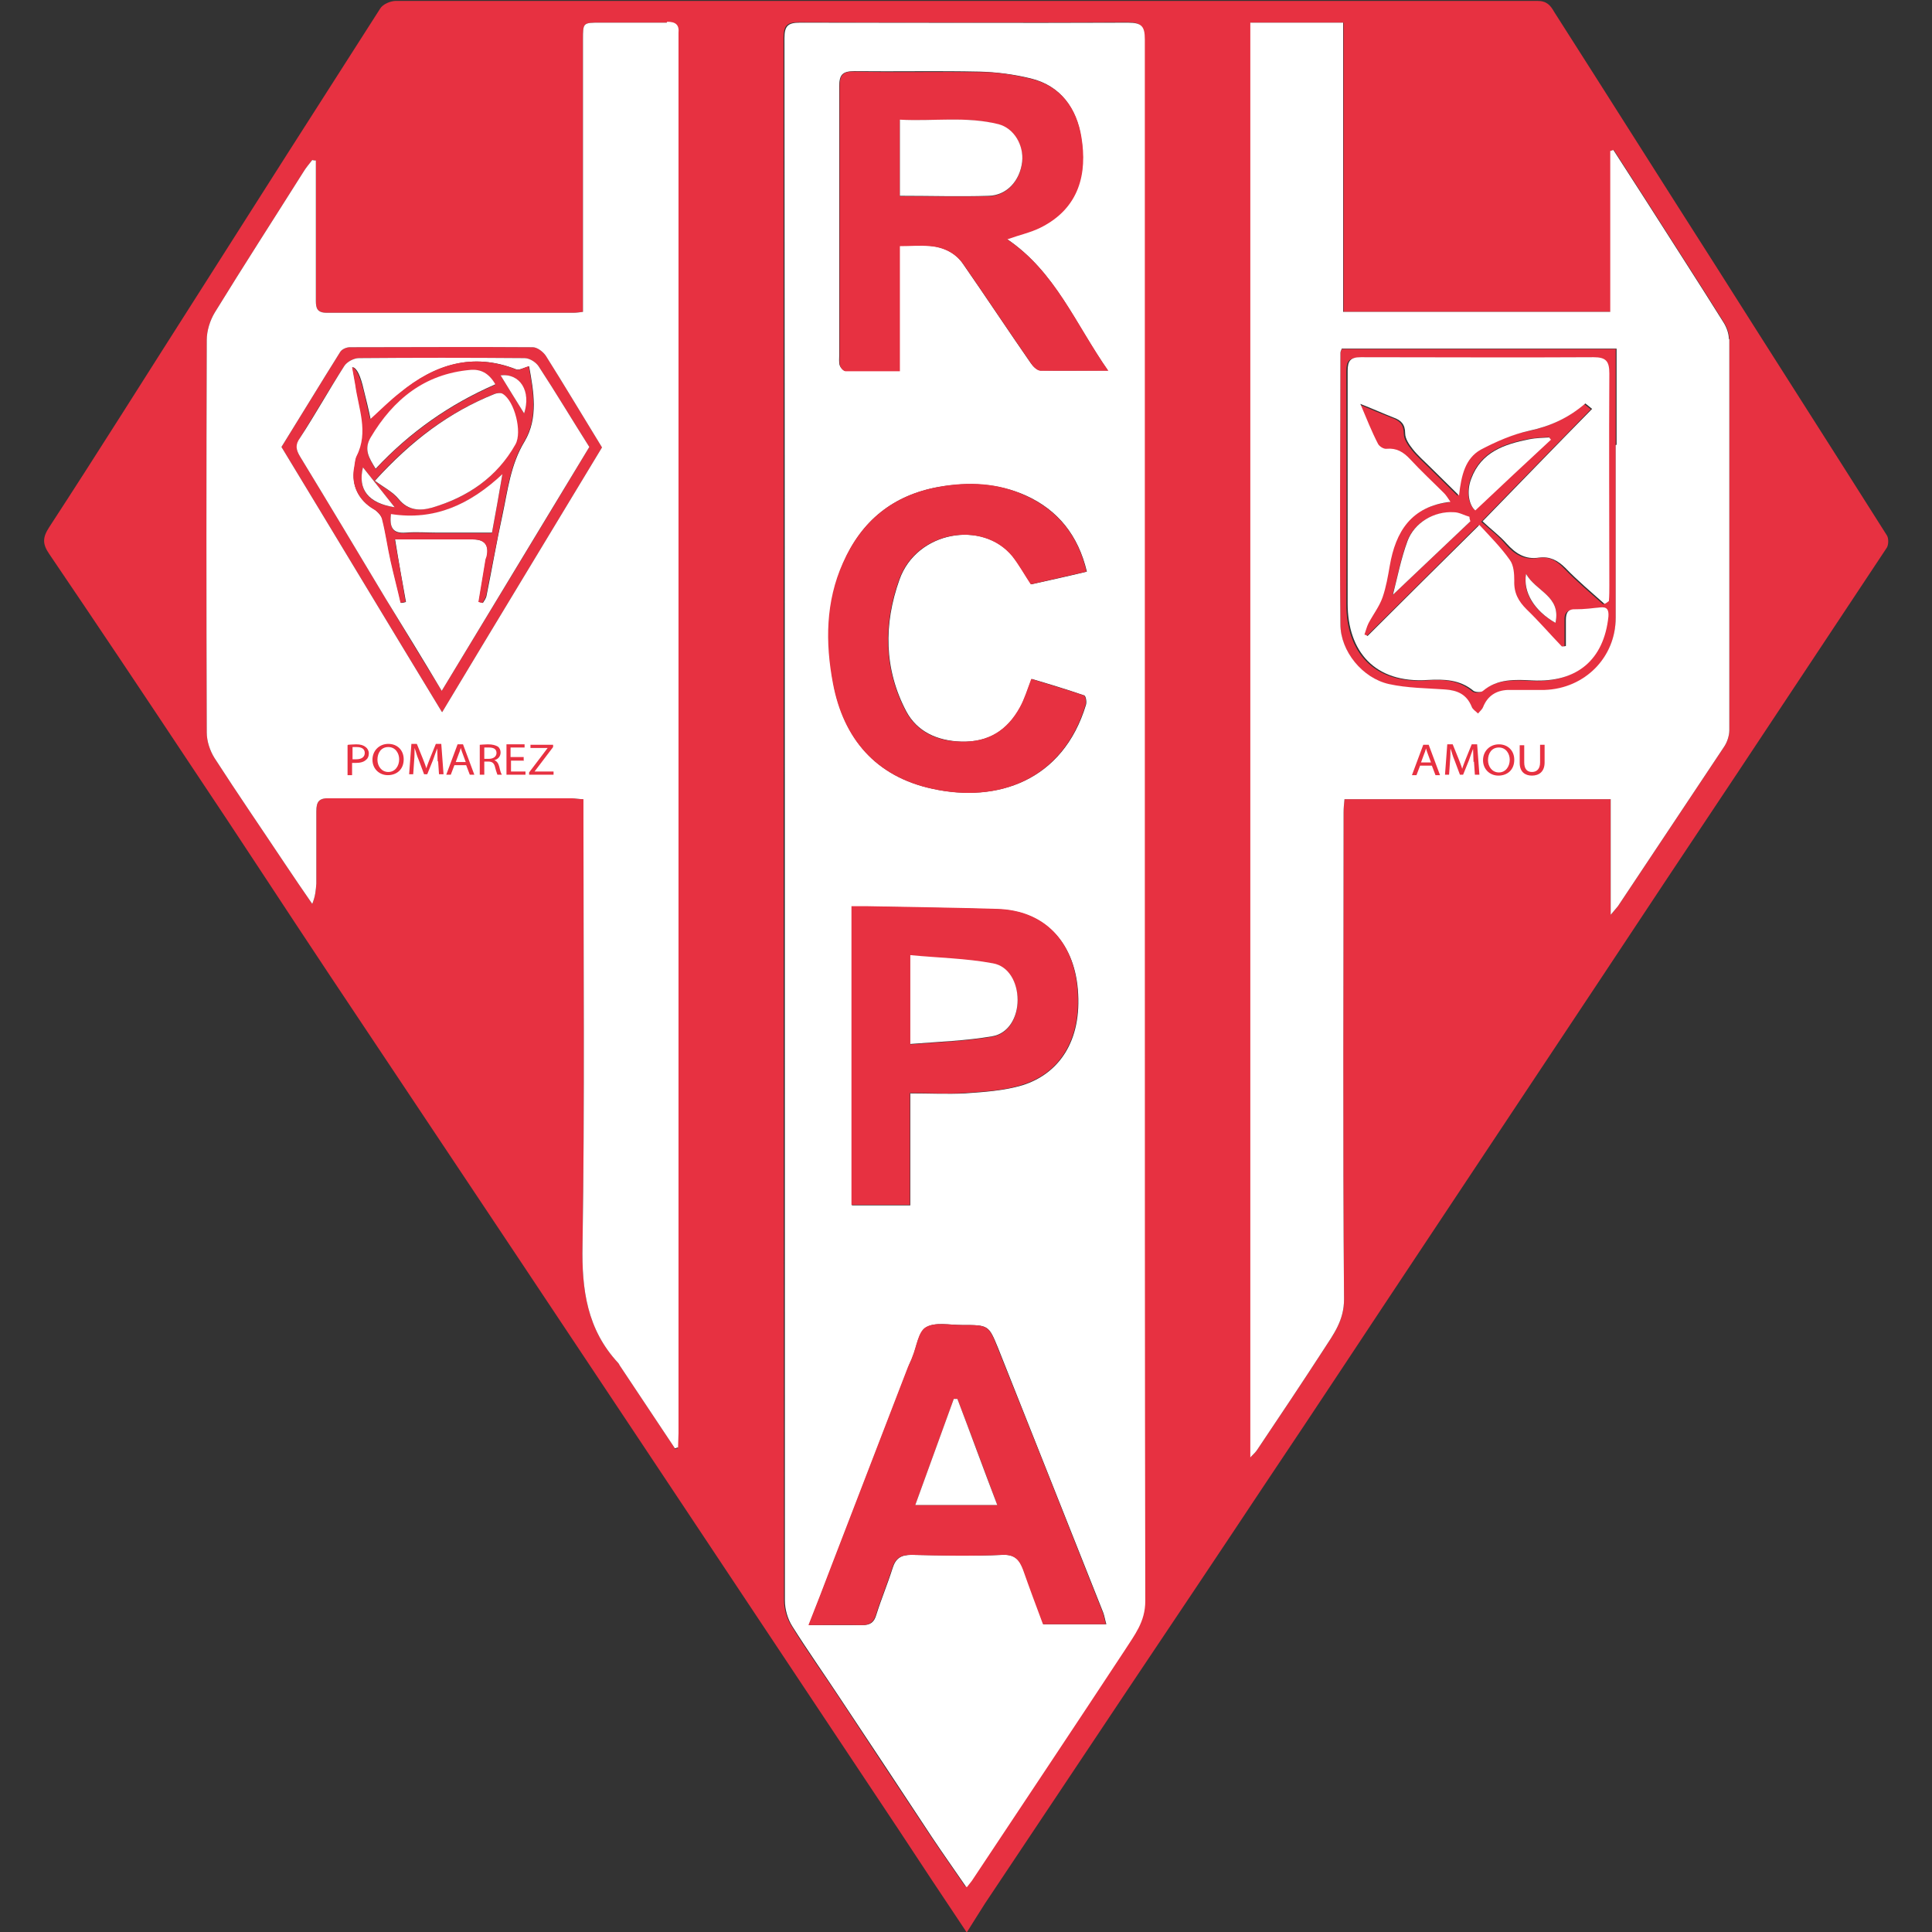 <svg width="256" height="256" viewBox="0 0 256 256" fill="none" xmlns="http://www.w3.org/2000/svg">
<rect x="0" y="0" width="256" height="256" fill="#333333" stroke="none"/>
<g clip-path="url(#clip0_2517_1947)">
<path d="M128.06 256C124.881 251.255 121.941 246.81 119.062 242.425C113.662 234.316 108.323 226.267 102.924 218.159C96.745 208.848 90.566 199.598 84.387 190.288C79.108 182.359 73.829 174.431 68.55 166.502C60.271 154.068 51.992 141.695 43.714 129.261C37.595 120.071 31.596 110.821 25.477 101.691C19.178 92.201 12.879 82.77 6.52 73.4C5.62 72.079 5.62 71.238 6.52 69.856C13.059 59.825 19.418 49.674 25.897 39.523C34.055 26.669 42.214 13.875 50.373 1.141C50.733 0.541 51.752 0.12 52.472 0.12C86.427 0.12 120.381 0.12 154.336 0.12C170.773 0.12 187.27 0.12 203.708 0.12C204.968 0.12 205.447 0.721 205.927 1.562C213.066 12.734 220.145 23.966 227.284 35.138C234.843 47.092 242.461 58.984 250.02 70.938C250.26 71.298 250.26 72.139 250.02 72.559C243.421 82.53 236.822 92.441 230.223 102.412C224.164 111.482 218.105 120.612 212.106 129.682C204.128 141.695 196.149 153.708 188.17 165.721C181.331 175.992 174.552 186.324 167.654 196.595C161.595 205.725 155.476 214.855 149.357 223.985C143.058 233.415 136.819 242.786 130.52 252.216C129.74 253.417 129.02 254.618 128.06 256.12V256ZM128 249.993C128.42 249.513 128.54 249.333 128.66 249.152C135.439 239.001 142.218 228.79 148.937 218.579C150.256 216.597 151.636 214.855 151.636 212.092C151.516 180.257 151.576 148.362 151.576 116.527C151.576 79.407 151.576 42.286 151.576 5.166C151.576 3.424 151.156 2.943 149.357 2.943C134.899 3.003 120.381 3.003 105.864 2.943C104.304 2.943 103.824 3.364 103.824 4.985C103.824 74.001 103.824 143.016 103.884 212.032C103.884 213.173 104.244 214.435 104.844 215.396C106.823 218.639 109.043 221.702 111.143 224.886C115.222 231.073 119.301 237.259 123.381 243.386C124.821 245.549 126.32 247.651 127.88 249.933L128 249.993ZM89.366 192.03C89.366 192.03 89.666 191.91 89.786 191.91C89.786 191.309 89.846 190.649 89.846 190.048C89.846 128.541 89.846 67.033 89.846 5.526C89.846 5.166 89.846 4.805 89.846 4.505C89.966 3.364 89.426 3.003 88.347 3.003C85.407 3.003 82.467 3.003 79.528 3.003C77.248 3.003 77.248 3.003 77.248 5.226C77.248 16.638 77.248 27.991 77.248 39.403C77.248 40.004 77.248 40.664 77.248 41.325C76.708 41.385 76.408 41.445 76.049 41.445C65.13 41.445 54.212 41.445 43.294 41.445C42.034 41.445 41.854 40.845 41.854 39.884C41.854 35.078 41.854 30.273 41.854 25.468C41.854 24.086 41.854 22.645 41.854 21.263C41.674 21.263 41.554 21.263 41.374 21.203C40.954 21.744 40.534 22.224 40.174 22.825C36.275 29.012 32.316 35.138 28.476 41.385C27.816 42.466 27.396 43.848 27.396 45.049C27.336 62.408 27.336 79.707 27.396 97.066C27.396 98.207 27.816 99.469 28.416 100.43C31.476 105.175 34.655 109.8 37.775 114.485C38.974 116.287 40.174 118.029 41.374 119.771C41.794 118.75 41.854 117.909 41.914 117.068C41.914 113.885 41.914 110.701 41.914 107.518C41.914 106.196 42.274 105.716 43.714 105.776C54.392 105.776 65.07 105.776 75.749 105.776C76.228 105.776 76.708 105.896 77.308 105.896C77.308 106.737 77.308 107.458 77.308 108.118C77.308 127.099 77.488 146.02 77.188 165C77.068 170.887 77.788 176.173 81.927 180.618C81.987 180.678 82.047 180.798 82.108 180.918C84.567 184.582 86.967 188.246 89.426 191.91L89.366 192.03ZM165.674 193.111C166.154 192.631 166.454 192.33 166.634 192.03C169.573 187.645 172.513 183.26 175.392 178.816C176.712 176.773 178.092 174.971 178.092 172.148C177.912 150.645 178.032 129.141 178.032 107.638C178.032 107.097 178.092 106.496 178.152 105.896H213.426V121.213C213.966 120.552 214.206 120.312 214.386 120.071C219.065 113.044 223.744 106.016 228.424 98.988C228.844 98.388 229.144 97.487 229.144 96.766C229.144 79.467 229.144 62.228 229.144 44.929C229.144 44.208 228.844 43.367 228.424 42.707C225.004 37.241 221.465 31.775 217.985 26.309C216.606 24.146 215.226 22.044 213.846 19.882C213.726 19.882 213.546 20.002 213.426 20.002V41.325H178.032V3.003C175.872 3.003 173.833 3.003 171.853 3.003C169.873 3.003 167.834 3.003 165.734 3.003V193.111H165.674Z" fill="#E73141"/>
<path d="M128 249.993C126.44 247.711 124.941 245.609 123.501 243.446C119.421 237.259 115.342 231.073 111.263 224.946C109.163 221.762 107.003 218.699 104.964 215.456C104.364 214.494 104.004 213.233 104.004 212.092C104.004 143.076 104.004 74.061 103.944 5.045C103.944 3.424 104.424 3.003 105.984 3.003C120.501 3.003 134.959 3.063 149.477 3.003C151.276 3.003 151.696 3.484 151.696 5.226C151.696 42.346 151.696 79.467 151.696 116.587C151.696 148.422 151.696 180.317 151.756 212.152C151.756 214.915 150.316 216.657 149.057 218.639C142.338 228.85 135.559 239.001 128.78 249.212C128.66 249.393 128.48 249.573 128.12 250.053L128 249.993ZM146.837 49.134C142.458 42.887 139.818 35.979 133.399 31.654C135.079 31.054 136.519 30.753 137.838 30.093C142.998 27.51 144.017 22.885 143.238 18.14C142.638 14.356 140.538 11.352 136.579 10.391C134.359 9.851 132.079 9.55 129.8 9.49C124.281 9.37 118.702 9.49 113.182 9.43C111.563 9.43 111.203 9.971 111.203 11.472C111.203 23.305 111.203 35.198 111.203 47.031C111.203 47.512 111.143 47.992 111.263 48.413C111.383 48.713 111.743 49.134 111.983 49.134C114.322 49.134 116.662 49.134 119.181 49.134V32.556C120.621 32.556 121.881 32.435 123.141 32.556C125 32.736 126.62 33.456 127.64 35.018C130.64 39.343 133.579 43.788 136.579 48.112C136.879 48.533 137.418 49.074 137.838 49.074C140.658 49.134 143.477 49.074 146.777 49.074L146.837 49.134ZM146.597 215.215C146.417 214.615 146.357 214.134 146.177 213.654C141.558 202.001 136.879 190.288 132.259 178.635C131 175.572 131 175.572 127.46 175.572C125.84 175.572 123.921 175.151 122.721 175.872C121.701 176.473 121.461 178.455 120.921 179.837C120.741 180.257 120.501 180.678 120.381 181.098C116.962 189.928 113.602 198.757 110.183 207.587C109.223 210.11 108.263 212.572 107.183 215.335C109.763 215.335 111.983 215.335 114.262 215.335C115.342 215.335 115.822 214.975 116.122 213.954C116.782 211.852 117.622 209.869 118.282 207.767C118.702 206.446 119.421 206.025 120.801 206.025C124.821 206.085 128.9 206.205 132.919 206.025C134.539 205.965 135.139 206.746 135.619 208.007C136.519 210.41 137.418 212.813 138.258 215.215H146.657H146.597ZM120.561 144.878C123.141 144.878 125.54 144.998 127.88 144.878C130.46 144.698 133.099 144.518 135.499 143.797C140.238 142.296 143.418 138.031 142.818 131.063C142.278 124.816 138.378 120.672 132.199 120.492C126.38 120.311 120.561 120.251 114.742 120.131C114.142 120.131 113.542 120.131 112.882 120.131V159.715H120.621V144.938L120.561 144.878ZM136.699 89.978C136.159 91.36 135.799 92.561 135.199 93.702C133.519 96.766 131 98.388 127.34 98.267C124.161 98.147 121.521 96.946 120.081 94.243C117.142 88.657 117.082 82.71 119.181 76.824C121.461 70.337 130.28 68.895 134.179 73.701C135.079 74.842 135.799 76.163 136.639 77.425C139.098 76.884 141.558 76.343 144.017 75.743C142.878 70.938 140.178 67.574 135.919 65.652C132.259 64.03 128.42 63.85 124.461 64.51C118.342 65.592 114.142 69.015 111.743 74.602C109.523 79.707 109.463 85.173 110.423 90.519C111.803 97.907 116.062 102.892 123.561 104.514C132.139 106.376 140.838 103.493 143.897 93.402C144.017 93.042 143.897 92.201 143.657 92.141C141.378 91.36 139.038 90.639 136.759 89.978H136.699Z" fill="white"/>
<path d="M146.837 49.134C143.538 49.134 140.718 49.134 137.898 49.134C137.478 49.134 136.879 48.593 136.639 48.173C133.639 43.848 130.7 39.403 127.7 35.078C126.62 33.517 125.001 32.736 123.201 32.616C121.941 32.495 120.681 32.616 119.241 32.616V49.194C116.722 49.194 114.382 49.194 112.043 49.194C111.803 49.194 111.383 48.773 111.323 48.473C111.203 48.053 111.263 47.572 111.263 47.091C111.263 35.258 111.263 23.366 111.263 11.533C111.263 9.971 111.623 9.43 113.242 9.49C118.762 9.61 124.341 9.49 129.86 9.55C132.139 9.55 134.419 9.911 136.639 10.451C140.598 11.412 142.698 14.416 143.298 18.2C144.077 22.945 143.058 27.57 137.898 30.153C136.579 30.814 135.139 31.114 133.459 31.715C139.878 36.039 142.518 42.947 146.897 49.194L146.837 49.134ZM119.241 26.008C123.321 26.008 127.16 26.068 131 26.008C133.399 25.948 135.139 23.966 135.439 21.503C135.679 19.281 134.359 17.059 132.319 16.518C128 15.377 123.681 16.098 119.241 15.917V26.068V26.008Z" fill="#E73141"/>
<path d="M146.597 215.215H138.198C137.299 212.813 136.399 210.41 135.559 208.007C135.079 206.746 134.479 205.965 132.859 206.025C128.84 206.205 124.761 206.145 120.741 206.025C119.361 206.025 118.642 206.446 118.222 207.767C117.562 209.869 116.722 211.852 116.062 213.954C115.762 214.915 115.282 215.335 114.202 215.335C111.983 215.275 109.703 215.335 107.123 215.335C108.203 212.633 109.163 210.11 110.123 207.587C113.542 198.757 116.902 189.928 120.321 181.098C120.501 180.678 120.741 180.257 120.861 179.837C121.461 178.455 121.641 176.473 122.661 175.872C123.861 175.152 125.78 175.572 127.4 175.572C130.94 175.572 131 175.572 132.199 178.635C136.879 190.288 141.498 202.001 146.117 213.654C146.297 214.134 146.357 214.615 146.537 215.215H146.597ZM132.139 199.418C130.34 194.553 128.6 189.928 126.86 185.363C126.68 185.363 126.56 185.363 126.38 185.363C124.701 189.988 123.021 194.613 121.281 199.418H132.139Z" fill="#E73141"/>
<path d="M120.561 144.878V159.655H112.823V120.071C113.482 120.071 114.082 120.071 114.682 120.071C120.501 120.191 126.32 120.251 132.139 120.432C138.378 120.612 142.218 124.696 142.758 131.003C143.358 137.971 140.178 142.296 135.439 143.737C133.039 144.518 130.34 144.638 127.82 144.818C125.48 144.999 123.141 144.818 120.501 144.818L120.561 144.878ZM120.621 138.391C124.341 138.091 127.94 137.971 131.479 137.37C133.639 137.01 134.839 134.847 134.839 132.565C134.839 130.282 133.699 128.06 131.539 127.7C128 127.099 124.341 126.979 120.621 126.618V138.451V138.391Z" fill="#E73141"/>
<path d="M136.699 89.978C138.978 90.699 141.318 91.36 143.597 92.141C143.837 92.201 143.957 93.042 143.837 93.402C140.778 103.493 132.079 106.436 123.501 104.514C116.062 102.892 111.743 97.907 110.363 90.519C109.343 85.113 109.403 79.707 111.683 74.602C114.142 69.015 118.342 65.592 124.401 64.51C128.36 63.79 132.199 63.97 135.859 65.652C140.118 67.574 142.878 70.938 143.957 75.743C141.498 76.283 139.038 76.884 136.579 77.425C135.739 76.163 135.019 74.842 134.119 73.701C130.16 68.895 121.401 70.337 119.121 76.824C117.022 82.71 117.082 88.657 120.021 94.243C121.461 96.946 124.101 98.207 127.28 98.267C130.94 98.388 133.459 96.766 135.139 93.702C135.739 92.621 136.099 91.42 136.639 89.978H136.699Z" fill="#E73141"/>
<path d="M58.531 94.303C51.332 82.47 44.373 70.877 37.295 59.225C39.874 55.08 42.454 50.816 45.093 46.611C45.333 46.251 45.933 46.01 46.353 46.01C54.452 46.01 62.491 45.95 70.589 46.01C71.189 46.01 71.969 46.611 72.329 47.152C74.789 51.056 77.188 55.08 79.768 59.285C72.809 70.817 65.73 82.47 58.591 94.363L58.531 94.303ZM58.531 91.54C65.19 80.548 71.669 69.916 78.088 59.225C75.808 55.621 73.649 52.017 71.369 48.533C71.009 47.992 70.109 47.452 69.51 47.452C62.191 47.392 54.872 47.392 47.553 47.452C46.893 47.452 45.993 47.932 45.633 48.473C43.594 51.596 41.734 54.84 39.754 58.023C39.154 58.984 39.214 59.585 39.754 60.486C43.594 66.793 47.373 73.1 51.152 79.407C53.492 83.311 55.892 87.275 58.531 91.54Z" fill="#E73141"/>
<path d="M214.086 46.311C214.086 50.635 214.086 54.84 214.086 59.044C214.086 66.673 214.086 74.301 214.086 81.93C214.086 87.155 210.007 91.3 204.668 91.48C203.048 91.48 201.428 91.48 199.808 91.48C198.249 91.54 197.109 92.261 196.509 93.763C196.389 94.063 196.089 94.303 195.849 94.603C195.549 94.303 195.129 94.063 195.009 93.702C194.349 92.081 193.149 91.54 191.53 91.42C189.01 91.24 186.491 91.24 184.031 90.699C180.552 89.918 177.612 86.374 177.612 82.77C177.492 70.817 177.612 58.864 177.612 46.851C177.612 46.671 177.672 46.551 177.792 46.251H214.206L214.086 46.311ZM212.586 80.007L213.006 79.707C213.006 79.046 213.066 78.326 213.066 77.665C213.066 68.295 213.066 58.924 213.066 49.554C213.066 47.932 212.646 47.392 210.967 47.392C200.708 47.452 190.45 47.392 180.132 47.392C178.752 47.392 178.392 47.872 178.392 49.194C178.392 59.465 178.452 69.736 178.392 80.067C178.392 86.314 181.931 90.639 189.01 90.159C191.17 89.978 193.269 90.098 195.069 91.6C195.309 91.84 196.089 91.84 196.329 91.6C198.309 89.978 200.588 90.098 202.868 90.219C208.747 90.519 212.346 87.456 212.946 81.749C213.066 80.848 212.766 80.428 211.806 80.548C210.787 80.668 209.767 80.788 208.687 80.788C207.607 80.788 207.247 81.269 207.307 82.23C207.307 83.371 207.307 84.512 207.307 85.654C207.127 85.654 206.947 85.654 206.767 85.714C205.208 84.092 203.708 82.35 202.088 80.788C201.008 79.707 200.348 78.566 200.468 77.004C200.468 76.103 200.408 74.962 199.868 74.241C198.729 72.619 197.229 71.238 195.849 69.616C190.63 74.782 185.831 79.587 181.031 84.332C180.911 84.332 180.731 84.212 180.611 84.152C180.791 83.671 180.911 83.131 181.151 82.65C181.751 81.509 182.591 80.428 183.011 79.227C183.491 77.905 183.731 76.463 183.971 75.022C184.751 70.517 186.791 67.153 192.01 66.553C191.65 66.012 191.41 65.712 191.17 65.411C189.67 63.91 188.05 62.468 186.671 60.907C185.771 59.946 184.871 59.405 183.551 59.525C183.191 59.525 182.591 59.165 182.411 58.864C181.631 57.242 180.971 55.561 180.072 53.578C181.751 54.299 183.071 54.84 184.451 55.38C185.471 55.741 186.011 56.282 186.011 57.483C186.011 58.204 186.551 58.984 187.03 59.585C187.69 60.426 188.53 61.147 189.31 61.928C190.51 63.129 191.71 64.27 193.149 65.712C193.449 63.009 193.989 60.786 196.029 59.645C198.069 58.504 200.228 57.543 202.508 57.122C205.267 56.522 207.727 55.441 209.887 53.518C210.187 53.759 210.487 53.999 210.787 54.239C205.927 59.225 201.188 64.09 196.269 69.135C197.469 70.217 198.549 70.998 199.448 72.079C200.648 73.46 201.908 74.241 203.768 73.941C205.208 73.701 206.227 74.241 207.247 75.322C208.867 77.004 210.667 78.506 212.406 80.067L212.586 80.007ZM194.769 69.135C194.769 69.135 194.709 68.715 194.649 68.535C193.989 68.295 193.329 67.994 192.61 67.934C189.97 67.754 187.33 69.256 186.431 71.778C185.591 74.061 185.171 76.463 184.511 78.866C187.99 75.562 191.35 72.379 194.709 69.196L194.769 69.135ZM205.507 58.264C205.507 58.264 205.327 58.023 205.208 57.903C204.308 57.963 203.408 58.023 202.568 58.144C199.268 58.804 196.209 59.825 194.889 63.369C194.229 65.111 194.589 66.913 195.429 67.574C198.789 64.45 202.148 61.327 205.447 58.204L205.507 58.264ZM206.107 82.53C206.887 78.986 203.528 78.386 202.208 76.043C201.728 78.506 203.288 80.969 206.107 82.53Z" fill="#E73141"/>
<path d="M119.241 26.008V15.857C123.681 16.098 128 15.377 132.319 16.458C134.359 16.999 135.679 19.221 135.439 21.443C135.139 23.966 133.399 25.888 131 25.948C127.16 26.069 123.321 25.948 119.241 25.948V26.008Z" fill="white"/>
<path d="M132.139 199.418H121.281C123.021 194.613 124.701 189.988 126.38 185.363C126.56 185.363 126.68 185.363 126.86 185.363C128.6 189.928 130.28 194.553 132.139 199.418Z" fill="white"/>
<path d="M120.621 138.391V126.558C124.341 126.919 128 126.979 131.539 127.64C133.699 128 134.839 130.222 134.839 132.505C134.839 134.787 133.639 136.95 131.479 137.31C128 137.911 124.401 138.031 120.621 138.331V138.391Z" fill="white"/>
<path d="M58.531 91.54C55.952 87.215 53.552 83.311 51.152 79.407C47.373 73.1 43.594 66.793 39.754 60.486C39.214 59.585 39.094 58.924 39.754 58.023C41.794 54.9 43.594 51.656 45.633 48.473C45.993 47.932 46.893 47.452 47.553 47.452C54.872 47.392 62.191 47.392 69.509 47.452C70.169 47.452 71.009 47.992 71.369 48.533C73.649 52.017 75.808 55.621 78.088 59.225C71.609 69.916 65.19 80.548 58.531 91.54ZM52.292 71.478C55.952 71.478 59.371 71.478 62.73 71.478C64.21 71.478 64.81 72.219 64.53 73.701C64.53 73.701 64.41 74.121 64.35 74.361C64.05 76.163 63.75 77.965 63.45 79.767C63.63 79.767 63.81 79.887 63.99 79.887C64.17 79.587 64.41 79.287 64.47 78.926C65.19 75.382 65.79 71.838 66.57 68.295C67.29 64.931 67.65 61.567 69.509 58.504C71.369 55.38 70.709 51.837 70.109 48.533C69.45 48.713 68.79 49.074 68.43 48.953C62.671 46.671 57.631 48.293 53.072 52.017C51.752 53.098 50.553 54.299 49.113 55.561C48.813 54.119 48.513 52.918 48.213 51.716C47.773 49.754 47.273 48.733 46.713 48.653C46.833 49.494 47.013 50.215 47.133 50.996C47.553 54.119 48.993 57.242 47.313 60.426C47.073 60.907 47.073 61.567 46.953 62.108C46.533 64.33 47.553 66.312 49.533 67.454C50.013 67.754 50.492 68.295 50.672 68.775C51.152 70.637 51.392 72.499 51.812 74.361C52.232 76.223 52.712 78.025 53.132 79.887C53.372 79.887 53.552 79.827 53.792 79.767C53.312 77.124 52.832 74.481 52.352 71.478H52.292Z" fill="white"/>
<path d="M212.586 80.007C210.847 78.446 209.047 76.944 207.427 75.262C206.407 74.241 205.327 73.701 203.948 73.881C202.088 74.181 200.828 73.34 199.628 72.019C198.729 70.998 197.589 70.157 196.449 69.075C201.368 64.03 206.047 59.165 210.967 54.179C210.667 53.939 210.367 53.699 210.067 53.458C207.847 55.38 205.447 56.462 202.688 57.062C200.468 57.543 198.249 58.504 196.209 59.585C194.169 60.726 193.629 62.949 193.329 65.652C191.89 64.21 190.69 63.069 189.49 61.868C188.71 61.087 187.87 60.366 187.21 59.525C186.731 58.924 186.191 58.144 186.191 57.423C186.191 56.221 185.651 55.681 184.631 55.32C183.251 54.78 181.931 54.179 180.252 53.518C181.091 55.501 181.751 57.182 182.591 58.804C182.771 59.165 183.371 59.525 183.731 59.465C185.051 59.345 185.951 59.885 186.85 60.846C188.29 62.408 189.85 63.85 191.35 65.351C191.59 65.592 191.83 65.952 192.19 66.493C186.97 67.093 184.931 70.457 184.151 74.962C183.911 76.343 183.671 77.785 183.191 79.166C182.771 80.368 181.931 81.449 181.331 82.59C181.091 83.071 180.971 83.611 180.791 84.092C180.911 84.092 181.091 84.212 181.211 84.272C186.011 79.467 190.81 74.722 196.029 69.556C197.469 71.118 198.909 72.559 200.048 74.181C200.588 74.902 200.648 76.043 200.648 76.944C200.588 78.566 201.188 79.647 202.268 80.728C203.888 82.29 205.387 84.032 206.947 85.654C207.127 85.654 207.307 85.654 207.487 85.594C207.487 84.452 207.487 83.311 207.487 82.17C207.487 81.149 207.787 80.668 208.867 80.728C209.887 80.728 210.907 80.608 211.986 80.488C212.946 80.368 213.186 80.788 213.126 81.689C212.526 87.456 208.927 90.459 203.048 90.159C200.768 90.038 198.429 89.918 196.509 91.54C196.269 91.78 195.489 91.72 195.249 91.54C193.449 90.038 191.35 89.978 189.19 90.098C182.111 90.579 178.572 86.254 178.572 80.007C178.572 69.736 178.572 59.465 178.572 49.134C178.572 47.812 178.932 47.332 180.312 47.332C190.57 47.332 200.828 47.392 211.147 47.332C212.826 47.332 213.246 47.872 213.246 49.494C213.186 58.864 213.246 68.234 213.246 77.605C213.246 78.266 213.246 78.986 213.186 79.647L212.766 79.947L212.586 80.007Z" fill="white"/>
<path d="M194.769 69.136C191.41 72.319 188.05 75.502 184.571 78.806C185.171 76.464 185.651 74.001 186.491 71.718C187.39 69.256 190.03 67.694 192.67 67.874C193.329 67.874 194.049 68.295 194.709 68.475C194.709 68.655 194.769 68.895 194.829 69.076L194.769 69.136Z" fill="white"/>
<path d="M205.507 58.264C202.148 61.387 198.849 64.451 195.489 67.634C194.649 66.973 194.289 65.111 194.949 63.429C196.269 59.886 199.328 58.864 202.628 58.204C203.528 58.023 204.428 58.023 205.268 57.963C205.387 58.084 205.447 58.204 205.567 58.324L205.507 58.264Z" fill="white"/>
<path d="M206.107 82.53C203.348 80.969 201.788 78.506 202.208 76.043C203.528 78.386 206.887 78.986 206.107 82.53Z" fill="white"/>
<path d="M200.408 100.61C199.748 101.331 199.329 101.751 198.909 102.232C198.549 101.751 198.009 101.271 197.949 100.79C197.949 100.31 198.489 99.769 198.789 99.228C199.269 99.589 199.688 100.009 200.408 100.61Z" fill="white"/>
<path d="M52.292 71.478C52.832 74.481 53.312 77.124 53.732 79.767C53.492 79.767 53.312 79.827 53.072 79.887C52.652 78.025 52.172 76.223 51.752 74.361C51.332 72.499 51.093 70.637 50.613 68.775C50.493 68.234 49.953 67.694 49.473 67.454C47.553 66.312 46.533 64.33 46.893 62.108C47.013 61.567 47.013 60.907 47.253 60.426C48.873 57.242 47.493 54.119 47.073 50.996C46.953 50.215 46.773 49.434 46.653 48.653C47.173 48.773 47.673 49.794 48.153 51.716C48.453 52.918 48.693 54.119 49.053 55.561C50.493 54.239 51.692 53.038 53.012 52.017C57.571 48.293 62.551 46.671 68.37 48.953C68.79 49.134 69.389 48.713 70.049 48.533C70.649 51.837 71.309 55.38 69.45 58.504C67.59 61.567 67.23 64.991 66.51 68.295C65.79 71.838 65.13 75.382 64.41 78.926C64.35 79.227 64.11 79.527 63.93 79.887C63.75 79.887 63.571 79.767 63.391 79.767C63.69 77.965 63.99 76.163 64.29 74.361C64.29 74.121 64.41 73.941 64.47 73.701C64.79 72.219 64.19 71.478 62.671 71.478C59.251 71.478 55.892 71.478 52.232 71.478H52.292ZM49.653 63.73C50.792 64.57 51.992 65.171 52.772 66.132C54.032 67.694 55.712 67.694 57.151 67.273C61.891 65.952 65.79 63.309 68.25 58.864C69.15 57.242 68.13 53.218 66.57 52.197C66.33 52.017 65.79 52.077 65.49 52.197C59.551 54.6 54.512 58.264 49.593 63.73H49.653ZM65.61 50.936C64.77 49.434 63.69 48.953 62.311 49.074C56.252 49.614 52.112 52.978 49.113 58.023C48.153 59.645 48.933 60.786 49.773 62.168C54.332 57.303 59.551 53.639 65.61 50.996V50.936ZM51.812 68.114C51.572 69.976 52.052 70.757 53.732 70.637C55.172 70.517 56.612 70.637 58.051 70.637C60.391 70.637 62.731 70.637 65.19 70.637C65.67 68.054 66.09 65.652 66.57 62.889C62.191 66.853 57.571 69.075 51.812 68.174V68.114ZM52.292 67.213C50.792 65.351 49.473 63.669 48.093 61.928C47.373 64.931 48.813 66.733 52.292 67.213ZM69.45 54.78C70.349 51.837 68.85 49.434 66.33 49.734C67.35 51.416 68.37 53.038 69.45 54.78Z" fill="#E73141"/>
<path d="M49.653 63.73C54.572 58.324 59.551 54.6 65.55 52.197C65.85 52.077 66.39 52.017 66.63 52.197C68.19 53.158 69.21 57.243 68.31 58.864C65.85 63.249 61.951 65.892 57.212 67.274C55.712 67.694 54.092 67.694 52.832 66.132C52.052 65.171 50.852 64.571 49.713 63.73H49.653Z" fill="white"/>
<path d="M65.61 50.936C59.551 53.578 54.332 57.242 49.773 62.108C48.933 60.726 48.153 59.585 49.113 57.963C52.112 52.918 56.252 49.554 62.311 49.014C63.69 48.893 64.77 49.434 65.61 50.876V50.936Z" fill="white"/>
<path d="M51.812 68.114C57.571 69.015 62.251 66.853 66.57 62.829C66.09 65.652 65.67 67.994 65.19 70.577C62.791 70.577 60.391 70.577 58.051 70.577C56.612 70.577 55.172 70.457 53.732 70.577C52.052 70.697 51.572 69.916 51.812 68.054V68.114Z" fill="white"/>
<path d="M52.292 67.213C48.813 66.673 47.373 64.871 48.093 61.928C49.473 63.67 50.853 65.412 52.292 67.213Z" fill="white"/>
<path d="M69.45 54.78C68.37 53.038 67.35 51.416 66.33 49.734C68.909 49.434 70.409 51.837 69.45 54.78Z" fill="white"/>
<path d="M88.346 3.003C85.407 3.003 82.467 3.003 79.528 3.003C77.248 3.003 77.248 3.003 77.248 5.226C77.248 16.638 77.248 27.991 77.248 39.403C77.248 40.004 77.248 40.664 77.248 41.325C76.708 41.385 76.408 41.445 76.048 41.445C65.13 41.445 54.212 41.445 43.294 41.445C42.034 41.445 41.854 40.845 41.854 39.883C41.854 35.078 41.854 30.273 41.854 25.468C41.854 24.086 41.854 22.645 41.854 21.263C41.674 21.263 41.554 21.263 41.374 21.203C40.954 21.744 40.534 22.224 40.174 22.825C36.275 29.012 32.316 35.138 28.476 41.385C27.816 42.466 27.396 43.848 27.396 45.049C27.336 62.408 27.336 79.707 27.396 97.066C27.396 98.207 27.816 99.469 28.416 100.43C31.476 105.175 34.655 109.8 37.775 114.485C38.974 116.287 40.174 118.029 41.374 119.771C41.794 118.75 41.854 117.909 41.914 117.068C41.914 113.884 41.914 110.701 41.914 107.518C41.914 106.196 42.274 105.716 43.714 105.776C54.392 105.776 65.07 105.776 75.749 105.776C76.228 105.776 76.708 105.896 77.308 105.896C77.308 106.737 77.308 107.457 77.308 108.118C77.308 127.099 77.488 146.02 77.188 165C77.068 170.887 77.788 176.173 81.927 180.617C81.987 180.678 82.047 180.798 82.107 180.918C84.567 184.582 86.967 188.246 89.426 191.91C89.546 191.91 89.726 191.79 89.846 191.79C89.846 191.189 89.906 190.528 89.906 189.928C89.906 128.42 89.906 66.913 89.906 5.406C89.906 5.045 89.906 4.685 89.906 4.385C90.026 3.243 89.486 2.883 88.406 2.883L88.346 3.003ZM58.531 94.303C51.332 82.47 44.374 70.877 37.295 59.225C39.874 55.08 42.454 50.816 45.093 46.611C45.333 46.251 45.933 46.01 46.353 46.01C54.452 46.01 62.491 45.95 70.589 46.01C71.189 46.01 71.969 46.611 72.329 47.151C74.789 51.056 77.188 55.08 79.768 59.285C72.809 70.817 65.73 82.47 58.591 94.363L58.531 94.303Z" fill="white"/>
<path d="M229.084 44.929C229.084 44.208 228.784 43.367 228.364 42.707C224.944 37.241 221.405 31.775 217.925 26.309C216.546 24.146 215.166 22.044 213.786 19.882C213.666 19.882 213.486 20.002 213.366 20.002V41.325H177.972V3.003H165.674V193.111C166.154 192.631 166.454 192.33 166.634 192.03C169.573 187.645 172.513 183.26 175.392 178.815C176.712 176.773 178.092 174.971 178.092 172.148C177.912 150.645 178.032 129.141 178.032 107.638C178.032 107.097 178.092 106.496 178.152 105.896H213.426V121.212C213.966 120.552 214.206 120.311 214.386 120.071C219.065 113.044 223.744 106.016 228.424 98.988C228.844 98.388 229.144 97.487 229.144 96.766C229.144 79.467 229.144 62.228 229.144 44.929H229.084ZM214.086 58.984C214.086 66.613 214.086 74.241 214.086 81.869C214.086 87.095 210.007 91.24 204.668 91.42C203.048 91.42 201.428 91.42 199.808 91.42C198.249 91.48 197.109 92.201 196.509 93.702C196.389 94.003 196.089 94.243 195.849 94.543C195.549 94.243 195.129 94.003 195.009 93.642C194.349 92.02 193.149 91.48 191.53 91.36C189.01 91.18 186.491 91.18 184.031 90.639C180.551 89.858 177.612 86.314 177.612 82.71C177.492 70.757 177.612 58.804 177.612 46.791C177.612 46.611 177.672 46.491 177.792 46.19H214.206C214.206 50.515 214.206 54.72 214.206 58.924L214.086 58.984Z" fill="white"/>
<path d="M46.113 98.688C46.113 98.688 46.773 98.628 47.193 98.628C47.793 98.628 48.153 98.748 48.453 98.988C48.693 99.168 48.873 99.469 48.873 99.829C48.873 100.19 48.753 100.49 48.513 100.67C48.213 100.97 47.733 101.091 47.133 101.091C46.953 101.091 46.773 101.091 46.653 101.091V102.712H46.053V98.748L46.113 98.688ZM46.713 100.61C46.713 100.61 47.013 100.61 47.193 100.61C47.913 100.61 48.333 100.31 48.333 99.769C48.333 99.228 47.913 98.988 47.253 98.988C47.013 98.988 46.833 98.988 46.713 98.988V100.55V100.61Z" fill="#E73141"/>
<path d="M53.492 100.61C53.492 101.991 52.532 102.712 51.392 102.712C50.253 102.712 49.353 101.871 49.353 100.67C49.353 99.469 50.253 98.568 51.452 98.568C52.652 98.568 53.492 99.409 53.492 100.61ZM50.013 100.67C50.013 101.511 50.553 102.292 51.452 102.292C52.352 102.292 52.892 101.511 52.892 100.61C52.892 99.829 52.412 98.988 51.452 98.988C50.493 98.988 50.013 99.769 50.013 100.67Z" fill="#E73141"/>
<path d="M57.991 100.91C57.991 100.37 57.931 99.649 57.931 99.168C57.752 99.649 57.572 100.129 57.392 100.67L56.612 102.592H56.192L55.472 100.67C55.232 100.129 55.112 99.589 54.932 99.108C54.932 99.589 54.932 100.25 54.872 100.85L54.752 102.592H54.212L54.512 98.568H55.232L56.012 100.49C56.192 100.97 56.372 101.391 56.492 101.811C56.612 101.391 56.792 100.97 56.972 100.49L57.752 98.568H58.471L58.771 102.592H58.171L58.051 100.85L57.991 100.91Z" fill="#E73141"/>
<path d="M60.211 101.391L59.731 102.652H59.131L60.631 98.628H61.351L62.851 102.652H62.251L61.771 101.391H60.211ZM61.711 100.97L61.291 99.829C61.291 99.829 61.111 99.349 61.051 99.108C61.051 99.108 60.931 99.589 60.811 99.829L60.391 100.97H61.771H61.711Z" fill="#E73141"/>
<path d="M63.571 98.688C63.571 98.688 64.29 98.628 64.65 98.628C65.25 98.628 65.67 98.748 65.97 98.928C66.21 99.108 66.33 99.409 66.33 99.709C66.33 100.25 65.97 100.61 65.49 100.73C65.85 100.85 66.03 101.151 66.15 101.571C66.27 102.112 66.39 102.532 66.51 102.652H65.91C65.91 102.652 65.73 102.172 65.61 101.691C65.49 101.151 65.25 100.91 64.71 100.91H64.171V102.652H63.571V98.688ZM64.171 100.55H64.77C65.37 100.55 65.79 100.25 65.79 99.769C65.79 99.228 65.37 99.048 64.77 99.048C64.47 99.048 64.29 99.048 64.171 99.048V100.49V100.55Z" fill="#E73141"/>
<path d="M69.45 100.79H67.71V102.232H69.63V102.652H67.11V98.628H69.51V99.048H67.65V100.31H69.39V100.73L69.45 100.79Z" fill="#E73141"/>
<path d="M70.109 102.352L72.569 99.108H70.29V98.688H73.289V98.988L70.829 102.232H73.349V102.652H70.109V102.352Z" fill="#E73141"/>
<path d="M188.17 101.451L187.69 102.712H187.09L188.59 98.688H189.31L190.81 102.712H190.21L189.73 101.451H188.17ZM189.61 101.03L189.19 99.889C189.19 99.889 189.01 99.409 188.95 99.168C188.95 99.168 188.83 99.649 188.71 99.889L188.29 101.03H189.67H189.61Z" fill="#E73141"/>
<path d="M195.249 100.97C195.249 100.43 195.189 99.709 195.189 99.228C195.009 99.709 194.829 100.19 194.649 100.73L193.869 102.652H193.449L192.73 100.73C192.49 100.19 192.37 99.649 192.19 99.168C192.19 99.649 192.19 100.31 192.13 100.91L192.01 102.652H191.47L191.77 98.628H192.49L193.269 100.55C193.449 101.03 193.629 101.451 193.749 101.871C193.869 101.451 194.049 101.03 194.229 100.55L195.009 98.628H195.729L196.029 102.652H195.429L195.309 100.91L195.249 100.97Z" fill="#E73141"/>
<path d="M200.648 100.67C200.648 102.052 199.688 102.772 198.549 102.772C197.409 102.772 196.509 101.931 196.509 100.73C196.509 99.529 197.409 98.628 198.609 98.628C199.808 98.628 200.648 99.469 200.648 100.67ZM197.169 100.73C197.169 101.571 197.709 102.352 198.609 102.352C199.508 102.352 200.048 101.571 200.048 100.67C200.048 99.889 199.568 99.048 198.609 99.048C197.649 99.048 197.169 99.829 197.169 100.73Z" fill="#E73141"/>
<path d="M201.968 98.688V101.03C201.968 101.931 202.388 102.292 202.988 102.292C203.648 102.292 204.068 101.871 204.068 101.03V98.688H204.668V101.03C204.668 102.232 203.948 102.772 202.988 102.772C202.088 102.772 201.368 102.292 201.368 101.09V98.748H201.968V98.688Z" fill="#E73141"/>
</g>
<defs>
<clipPath id="clip0_2517_1947">
<rect width="256" height="256" fill="white"/>
</clipPath>
</defs>
</svg>

